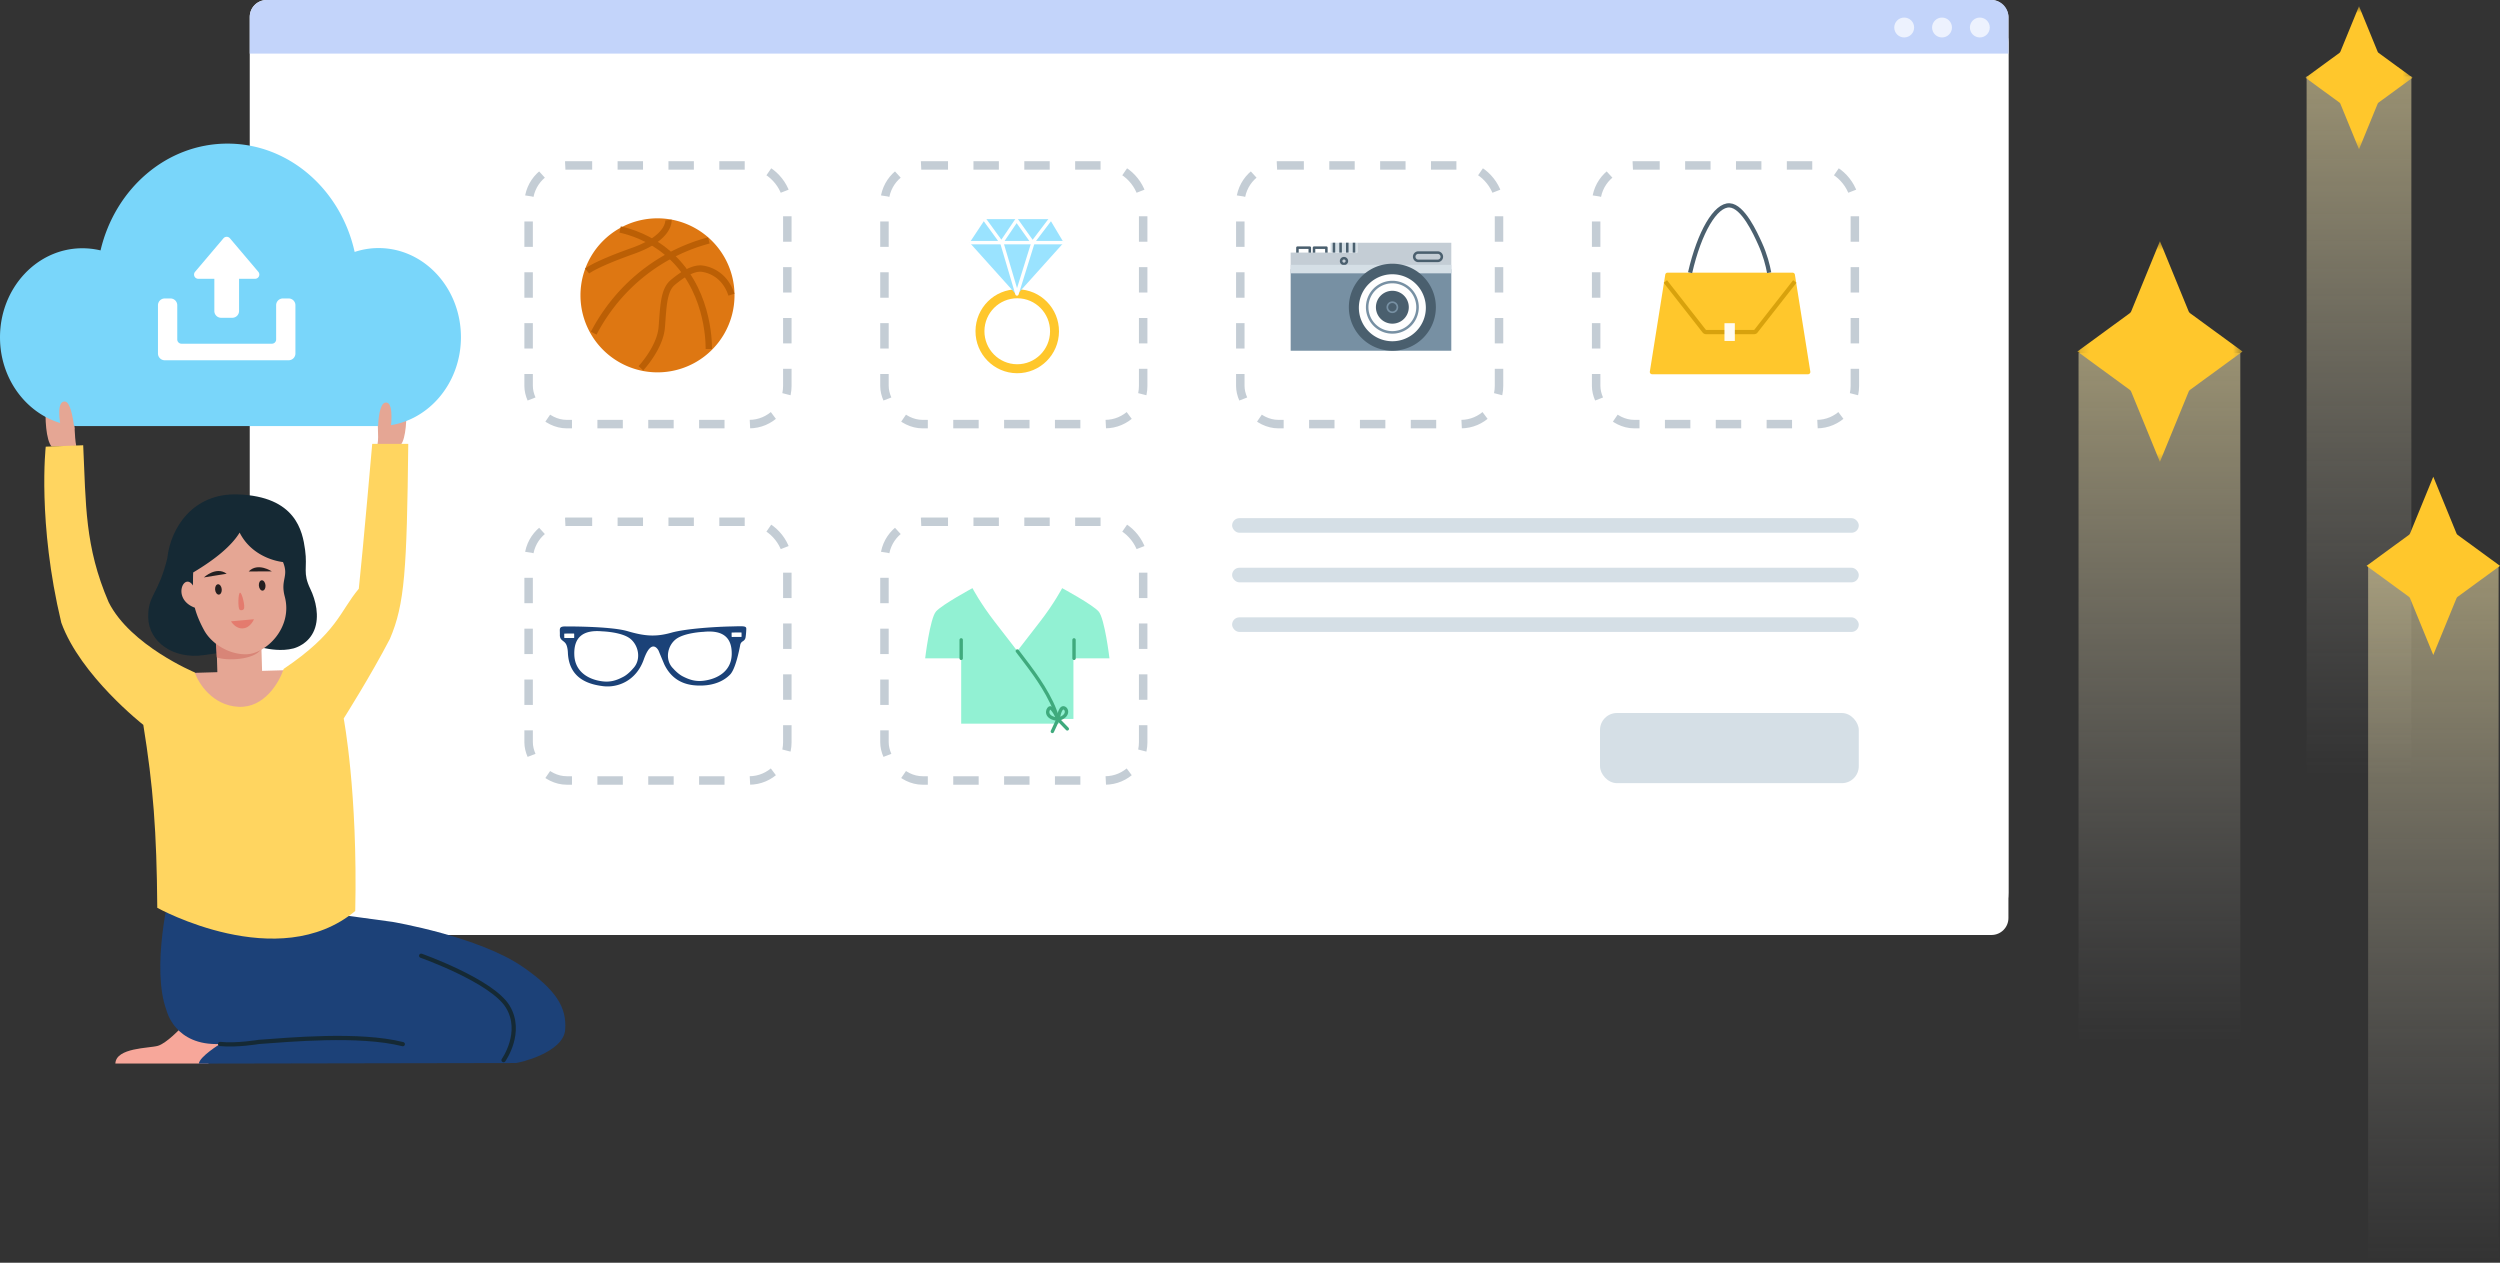 <svg xmlns="http://www.w3.org/2000/svg" width="295" height="149" fill="none" viewBox="0 0 295 149">
    <rect x="0" y="0" width="295" height="149" fill="#333333" stroke="none"/>
    <rect width="193.893" height="110.328" x="43.102" fill="#fff" rx="5"/>
    <rect width="207.526" height="110.328" x="29.469" fill="#fff" rx="2"/>
    <path fill="#C3D4FA" d="M29.469 2.003C29.469.897 30.365 0 31.472 0h203.52c1.106 0 2.003.897 2.003 2.003v4.323H29.469V2.003z"/>
    <circle cx="224.695" cy="3.246" r="1.173" fill="#fff" opacity=".7"/>
    <circle cx="229.158" cy="3.246" r="1.173" fill="#fff" opacity=".7"/>
    <circle cx="233.621" cy="3.246" r="1.173" fill="#fff" opacity=".7"/>
    <rect width="73.947" height="1.724" x="145.389" y="61.142" fill="#D5DFE6" rx=".861"/>
    <rect width="73.947" height="1.724" x="145.389" y="66.993" fill="#D5DFE6" rx=".861"/>
    <rect width="73.947" height="1.724" x="145.389" y="72.845" fill="#D5DFE6" rx=".861"/>
    <rect width="30.535" height="8.278" x="188.801" y="84.135" fill="#D5DFE6" rx="2"/>
    <path fill="#1B4278" fill-rule="evenodd" d="M66.728 73.92c.042 0 5.319-.034 7.319.556 2 .591 3.32.702 5.16.185 1.838-.517 5.565-.709 6.989-.738 1.423-.03 1.862-.097 1.865.261.002.358-.064.934-.091 1.06-.023.103-.071.279-.34.44a.612.612 0 0 0-.282.412c-.145.779-.577 2.846-1.18 3.483-.749.791-1.905 1.261-3.258 1.312-1.354.05-3.394-.147-4.525-2.498 0 0-.595-1.414-.652-1.568-.057-.154-.848-1.594-1.767.994-.919 2.588-3.148 3.355-4.796 3.15-1.649-.204-3.998-.849-4.157-3.894 0 0-.004-.771-.272-1.149-.268-.377-.7-.375-.677-1.034.024-.66-.187-.977.664-.973z" clip-rule="evenodd"/>
    <path fill="#fff" fill-rule="evenodd" d="M67.708 75.281l-1.076.007a.049.049 0 0 1-.049-.048l-.003-.43c0-.026.022-.048.049-.048l1.075-.007c.027 0 .049.022.05.049l.002.428a.049.049 0 0 1-.048.05zM87.457 75.157l-1.076.006a.049.049 0 0 1-.049-.048l-.003-.429c0-.027.022-.049.049-.049l1.075-.007c.027 0 .049.022.049.049l.003.429a.049.049 0 0 1-.048.049zM73.556 79.86c-.704.371-1.429.662-2.447.54-1.628-.194-3.268-1.102-3.34-3.127-.073-2.025.97-2.992 3.303-2.774 0 0 2.333.066 3.328.892.87.722 1.195 2.095.603 3.097a2.09 2.09 0 0 1-.31.404s-.524.646-1.137.969zM80.595 79.827c.707.354 1.435.629 2.45.497 1.623-.21 3.25-1.118 3.298-3.097.047-1.98-1.007-2.91-3.335-2.67 0 0-2.328.095-3.31.914-.862.716-1.169 2.061-.566 3.033.086.14.191.27.316.391 0 0 .53.624 1.147.932z" clip-rule="evenodd"/>
    <path fill="#92F1D3" fill-rule="evenodd" d="M115.251 84.873c.688-2.618 2.827-5.43 3.428-6.25.641-.876 2.307-3.032 4.016-5.232 1.708-2.2 2.639-3.99 2.639-3.99s3.574 1.93 4.301 2.751c.72.813 1.282 5.531 1.282 5.531h-4.251v7.154l-11.415.036z" clip-rule="evenodd"/>
    <path fill="#92F1D3" fill-rule="evenodd" d="M113.419 77.683v7.71h11.532c-.512-2.755-2.904-5.895-3.544-6.77-.642-.876-2.307-3.033-4.016-5.233-1.708-2.2-2.64-3.99-2.64-3.99s-3.574 1.931-4.301 2.752c-.719.813-1.281 5.531-1.281 5.531h4.25z" clip-rule="evenodd"/>
    <path stroke="#3FAA7D" stroke-linecap="round" stroke-linejoin="round" stroke-width=".4" d="M124.834 84.873c-.687-2.618-2.827-5.43-3.427-6.25-.283-.386-.766-1.023-1.364-1.802M113.42 75.505v2.179M126.735 77.684v-2.179"/>
    <path stroke="#3FAA7D" stroke-linecap="round" stroke-linejoin="round" stroke-width=".4" d="M124.845 84.875c.056.007-.674-1.522-.985-1.334-.311.19-.563 1.158.985 1.334z" clip-rule="evenodd"/>
    <path stroke="#3FAA7D" stroke-linecap="round" stroke-linejoin="round" stroke-width=".4" d="M124.845 84.875s.202-1.391.642-1.35c.44.042.717.985-.642 1.35z" clip-rule="evenodd"/>
    <path stroke="#3FAA7D" stroke-linecap="round" stroke-linejoin="round" stroke-width=".4" d="M124.178 86.31l.667-1.435 1.095 1.133"/>
    <path fill="#E5A694" d="M5.414 47.625c-.128 1.784.017 4.27.665 5.062l2.916-.072c-.206-.985-.236-3.291-.324-5.237-.06-1.328-.027-3.566-.88-3.724-.842-.155-2.198 1.491-2.377 3.97zM47.925 47.704c.1 1.597-.016 4.027-.627 4.775l-2.75-.068c.194-.929-.08-2.656.004-4.492.057-1.252.402-3.27 1.083-3.723.61-.406 2.031-.61 2.29 3.508z"/>
    <path fill="#79D6FA" d="M45.2 50.273c5.115-.298 9.19-4.866 9.19-10.49 0-5.806-4.35-10.511-9.72-10.511-.976 0-1.93.16-2.822.459-1.613-7.322-7.724-12.785-15.003-12.785-7.237 0-13.285 5.371-14.982 12.601a9.33 9.33 0 0 0-2.144-.252C4.35 29.295 0 34 0 39.807c0 5.531 3.947 10.03 8.955 10.466h36.246z"/>
    <path fill="#fff" fill-rule="evenodd" d="M26.368 28.12a.5.5 0 0 1 .764 0l3.35 3.954a.5.5 0 0 1-.382.824H28.21v3.8a.801.801 0 0 1-.801.801h-1.316a.801.801 0 0 1-.801-.801v-3.8H23.4a.5.5 0 0 1-.382-.824l3.35-3.954zm7.017 7.097a.801.801 0 0 0-.801.8v4.04a.5.5 0 0 1-.501.501H21.417a.5.5 0 0 1-.5-.5v-4.04a.801.801 0 0 0-.802-.8h-.675a.801.801 0 0 0-.8.8v5.692c0 .443.358.801.8.801H34.06a.801.801 0 0 0 .8-.802v-5.691a.801.801 0 0 0-.8-.801h-.675z" clip-rule="evenodd"/>
    <path fill="#F7A79A" fill-rule="evenodd" d="M21.384 121.269s-1.73 1.84-2.752 2.138c-1.024.299-4.935.199-5.02 2.089H24.58l2.21-3.183-5.406-1.044z" clip-rule="evenodd"/>
    <path fill="#1C4178" fill-rule="evenodd" d="M25.967 123.19s-2.421 1.492-2.504 2.315l37.405-.068c.33 0 5.618-1.209 5.822-3.927.203-2.708-1.151-4.739-4.942-7.379-5.208-3.627-15.436-5.349-15.436-5.349l-26.268-3.588s-2.258 9.025-.39 14.047c0 0 .964 4.194 6.313 3.949z" clip-rule="evenodd"/>
    <path stroke="#152934" stroke-linecap="round" stroke-linejoin="round" stroke-width=".5" d="M59.417 125.098s2.35-3.301.486-6.333c-1.863-3.032-10.206-5.988-10.206-5.988M47.53 123.209c-5.16-1.298-13.433-.512-16.968-.265 0 0-2.641.447-4.595.245"/>
    <path fill="#152934" d="M28.053 58.34c-5.252-.176-7.92 3.905-8.313 7.543-1.066 4.325-2.273 4.289-2.252 6.921.024 2.959 3.005 5.017 6.546 4.503 2.07-.3 6.603-.937 7.145-.83.541.106 2.035.41 3.446.038.33-.087 1.813-.563 2.46-2.168.647-1.605.167-3.544-.459-4.837-.944-1.95-.322-2.416-.625-4.628-.303-2.211-1.091-6.312-7.948-6.542z"/>
    <path fill="#E5A694" fill-rule="evenodd" d="M30.956 80.196l-5.278.154-.047-1.625-.114-3.898 5.278-.154.161 5.523z" clip-rule="evenodd"/>
    <path fill="#D88577" fill-rule="evenodd" d="M30.81 76.618c-.836 1.273-4.088 1.387-5.23.953l-.149-2.382 5.38 1.43z" clip-rule="evenodd"/>
    <path fill="#E5A694" fill-rule="evenodd" d="M33.601 70.391c.98 3.686-2.225 6.76-4.528 6.813-2.034.047-4.107-1.234-4.98-2.82-.874-1.587-1.103-2.674-1.103-2.674-2.774-1.034-1.27-4.253-.218-2.62 0 0-.002-1.116.024-1.54 2.552-1.522 4.491-3.092 5.483-4.704 1.185 2.364 3.553 3.276 5.115 3.478.717 1.738-.328 2.053.207 4.067zM28.647 86.318a7.086 7.086 0 0 0 6.875-7.29l-14.165.414a7.086 7.086 0 0 0 7.29 6.876z" clip-rule="evenodd"/>
    <path fill="#FFD560" d="M12.818 71.053c2.557 5.115 10.158 8.29 10.158 8.29.443 1.287 2.095 3.902 5.16 4.061 3.065.159 4.832-2.913 5.333-4.47 6.367-4.295 6.606-6.766 8.87-9.465.5-4.67 1.583-17.095 1.583-17.095h4.253c-.166 14.926-.417 18.93-2.168 23.015-2.251 4.336-5.45 9.392-5.45 9.392s1.668 8.712 1.361 22.717c-9.075 7.546-23.36-.375-23.36-.375-.07-9.052-.486-14.389-1.648-21.589 0 0-7.427-5.809-9.679-12.063C4.396 61.63 5.397 52.707 5.397 52.707l4.42-.167c.333 7.005.166 11.925 3.001 18.513z"/>
    <path fill="#231F20" fill-rule="evenodd" d="M26.75 67.703l-2.693.432s1.454-1.359 2.692-.432zM29.346 67.434l2.726-.012s-1.656-1.104-2.727.012z" clip-rule="evenodd"/>
    <path fill="#E47B6E" fill-rule="evenodd" d="M28.331 69.937c-.251.023-.254 1.804-.077 1.985.158.163.42.082.514-.048.201-.28-.225-1.956-.437-1.937zM28.69 74.147c-.914.083-1.43-.831-1.43-.831l2.706-.246s-.39.997-1.277 1.077z" clip-rule="evenodd"/>
    <path fill="#231F20" fill-rule="evenodd" d="M31.327 69.046c.034.337-.114.628-.329.65-.215.02-.417-.236-.45-.573-.034-.337.114-.628.328-.649.216-.022.418.234.451.572zM26.164 69.514c.034.338-.113.629-.33.65-.214.022-.416-.235-.45-.572-.033-.337.114-.628.33-.649.215-.022.417.234.45.572z" clip-rule="evenodd"/>
    <path fill="#E5A694" d="M7.655 47.378c-.948-.068-.722 2.2-.338 3.554l1.472-.288c-.18-1.376-.483-3.22-1.134-3.266zM45.432 47.513c.914-.237.84 1.949.63 3.3l-1.454-.102c.01-1.35.21-3.039.824-3.198z"/>
    <rect width="30.527" height="30.527" x="62.377" y="19.518" stroke="#C4CDD5" stroke-dasharray="3 3" rx="4.5"/>
    <rect width="30.527" height="30.527" x="62.377" y="61.569" stroke="#C4CDD5" stroke-dasharray="3 3" rx="4.5"/>
    <rect width="30.527" height="30.527" x="104.367" y="19.518" stroke="#C4CDD5" stroke-dasharray="3 3" rx="4.5"/>
    <rect width="30.527" height="30.527" x="104.367" y="61.569" stroke="#C4CDD5" stroke-dasharray="3 3" rx="4.5"/>
    <rect width="30.527" height="30.527" x="146.356" y="19.518" stroke="#C4CDD5" stroke-dasharray="3 3" rx="4.5"/>
    <path stroke="#4A5F6E" stroke-linecap="round" stroke-linejoin="round" stroke-width=".3" d="M154.556 29.804v-.58h-1.458v.58M156.513 29.804v-.58h-1.459v.58"/>
    <path fill="#C4CDD5" fill-rule="evenodd" d="M171.253 28.646h-11.084v1.158h-7.87v1.952h18.954v-3.11z" clip-rule="evenodd"/>
    <path fill="#7790A3" fill-rule="evenodd" d="M152.299 41.386h18.954v-9.63h-18.954v9.63z" clip-rule="evenodd"/>
    <path stroke="#4A5F6E" stroke-linecap="round" stroke-linejoin="round" stroke-width=".3" d="M169.646 30.783h-2.302a.49.49 0 0 1 0-.979h2.302c.269 0 .49.22.49.49s-.221.489-.49.489z" clip-rule="evenodd"/>
    <path fill="#D5DFE6" fill-rule="evenodd" d="M157.011 29.805h3.16v-1.16h-3.16v1.16z" clip-rule="evenodd"/>
    <path stroke="#4A5F6E" stroke-linecap="round" stroke-linejoin="round" stroke-width=".3" d="M158.931 30.807a.34.34 0 1 1-.68 0 .34.34 0 0 1 .68 0z" clip-rule="evenodd"/>
    <path stroke="#4A5F6E" stroke-width=".3" d="M157.406 28.638v1.166M158.978 28.638v1.166M158.189 28.638v1.166M159.772 28.638v1.166"/>
    <path stroke="#D5DFE6" stroke-linejoin="round" d="M152.299 31.756h18.954"/>
    <path fill="#4A5F6E" fill-rule="evenodd" d="M169.433 36.252a5.134 5.134 0 1 1-10.268 0 5.134 5.134 0 0 1 10.268 0z" clip-rule="evenodd"/>
    <path fill="#FEFEFE" fill-rule="evenodd" d="M168.25 36.252a3.952 3.952 0 1 1-7.903 0 3.952 3.952 0 0 1 7.903 0z" clip-rule="evenodd"/>
    <path stroke="#7790A3" stroke-width=".3" d="M167.269 36.252a2.971 2.971 0 1 1-5.942 0 2.971 2.971 0 0 1 5.942 0z" clip-rule="evenodd"/>
    <path fill="#4A5F6E" fill-rule="evenodd" d="M166.238 36.252a1.94 1.94 0 1 1-3.88.001 1.94 1.94 0 0 1 3.88 0z" clip-rule="evenodd"/>
    <path stroke="#7790A3" stroke-width=".2" d="M164.892 36.252a.593.593 0 1 1-1.187.002.593.593 0 0 1 1.187-.002z" clip-rule="evenodd"/>
    <rect width="30.527" height="30.527" x="188.346" y="19.518" stroke="#C4CDD5" stroke-dasharray="3 3" rx="4.5"/>
    <path fill="#DE7712" fill-rule="evenodd" d="M86.672 34.85a9.088 9.088 0 1 1-18.176 0 9.088 9.088 0 0 1 18.176 0z" clip-rule="evenodd"/>
    <path stroke="#BB5F05" stroke-linejoin="bevel" stroke-width=".75" d="M73.175 27.08c1.385.315 3.495 1.014 5.503 2.694 4.86 4.062 4.963 10.374 4.964 11.406"/>
    <path stroke="#BB5F05" stroke-linejoin="bevel" stroke-width=".75" d="M83.642 28.369a21.36 21.36 0 0 0-7.223 3.477c-3.522 2.608-5.438 5.7-6.362 7.469M78.876 25.967s.255 2.06-4.2 3.64c-4.456 1.58-5.4 2.378-5.4 2.378M75.624 43.458s2.278-2.425 2.465-4.848c.189-2.422.212-4.365 1.295-5.276 1.082-.911 2.423-1.775 3.481-1.63 1.06.143 2.73.866 3.447 3.07"/>
    <path fill="#FFC72C" fill-rule="evenodd" d="M120.008 42.981c-2.138-.014-3.86-1.769-3.845-3.919.015-2.15 1.759-3.88 3.898-3.866 2.138.014 3.86 1.769 3.845 3.919-.014 2.15-1.759 3.881-3.898 3.866zm.06-8.845c-2.72-.018-4.94 2.184-4.959 4.92-.018 2.734 2.173 4.966 4.893 4.985 2.72.018 4.94-2.184 4.959-4.92.018-2.734-2.173-4.966-4.893-4.985z" clip-rule="evenodd"/>
    <path fill="#9AE3FF" fill-rule="evenodd" d="M114.415 28.63l1.836-2.769h7.616l1.652 2.768-5.552 6.182-5.552-6.182z" clip-rule="evenodd"/>
    <path stroke="#fff" stroke-linecap="round" stroke-linejoin="round" stroke-width=".4" d="M114.559 28.628h10.814M116.243 25.98l1.924 2.65 1.792-2.65 1.888 2.65 2.012-2.65"/>
    <path stroke="#fff" stroke-linecap="round" stroke-linejoin="round" stroke-width=".4" d="M118.211 28.63s1.719 5.774 1.793 6.061l1.888-6.062"/>
    <path fill="#FFC72C" fill-rule="evenodd" d="M204.149 32.176h-7.381a.27.27 0 0 0-.267.228l-1.82 11.443a.271.271 0 0 0 .268.314h18.4c.166 0 .294-.15.268-.314l-1.82-11.443a.273.273 0 0 0-.268-.228h-7.38z" clip-rule="evenodd"/>
    <path stroke="#D8A20D" stroke-width=".5" d="M211.785 33.217l-4.592 5.866a.267.267 0 0 1-.209.102H201.313a.265.265 0 0 1-.208-.102l-4.593-5.866"/>
    <path fill="#FFFBF1" fill-rule="evenodd" d="M203.488 40.233h1.222v-2.095h-1.222v2.095z" clip-rule="evenodd"/>
    <path stroke="#4A5F6E" stroke-width=".5" d="M199.432 32.176c1.096-4.796 3.013-8.04 4.664-7.943 1.582.094 3.022 3.265 3.584 4.503.614 1.35.917 2.563 1.08 3.44"/>
    <path fill="url(#a)" d="M245.268 41.659h19.089v81.266h-19.089z"/>
    <path fill="url(#b)" d="M272.18 9.006h12.361v82.561H272.18z"/>
    <path fill="url(#c)" d="M279.44 66.694h15.396v82.031H279.44z"/>
    <mask id="d" width="20" height="27" x="245" y="28" maskUnits="userSpaceOnUse">
        <path fill="#fff" fill-rule="evenodd" d="M245.127 28.46h19.49v26.038h-19.49V28.46z" clip-rule="evenodd"/>
    </mask>
    <g mask="url(#d)">
        <path fill="#FFC72C" fill-rule="evenodd" d="M251.495 36.707a.6.6 0 0 1-.194.26l-6.174 4.512 6.174 4.511c.082.06.149.15.194.26l3.376 8.247 3.377-8.247a.6.6 0 0 1 .194-.26l6.175-4.511-6.175-4.512a.607.607 0 0 1-.194-.26l-3.377-8.248-3.376 8.248z" clip-rule="evenodd"/>
    </g>
    <mask id="e" width="13" height="18" x="272" y="0" maskUnits="userSpaceOnUse">
        <path fill="#fff" fill-rule="evenodd" d="M272.045.727h12.639v16.887h-12.639V.727z" clip-rule="evenodd"/>
    </mask>
    <g mask="url(#e)">
        <path fill="#FFC72C" fill-rule="evenodd" d="M276.174 6.076a.385.385 0 0 1-.126.17l-4.004 2.925 4.004 2.926a.376.376 0 0 1 .126.169l2.19 5.348 2.189-5.348a.392.392 0 0 1 .127-.169l4.004-2.926-4.004-2.926a.402.402 0 0 1-.127-.169L278.364.727l-2.19 5.35z" clip-rule="evenodd"/>
    </g>
    <path fill="#FFC72C" fill-rule="evenodd" d="M284.399 62.915a.513.513 0 0 1-.157.21l-4.988 3.645 4.988 3.643a.513.513 0 0 1 .157.21l2.728 6.664 2.728-6.663a.466.466 0 0 1 .157-.21L295 66.77l-4.988-3.644a.466.466 0 0 1-.157-.21l-2.728-6.664-2.728 6.663z" clip-rule="evenodd"/>
    <defs>
        <linearGradient id="a" x1="255.152" x2="255.152" y1="41.717" y2="122.982" gradientUnits="userSpaceOnUse">
            <stop stop-color="#FFEEB0" stop-opacity=".5"/>
            <stop offset="1" stop-color="#C4C4C4" stop-opacity="0"/>
        </linearGradient>
        <linearGradient id="b" x1="278.738" x2="278.738" y1="9.019" y2="91.58" gradientUnits="userSpaceOnUse">
            <stop stop-color="#FFEEB0" stop-opacity=".5"/>
            <stop offset="1" stop-color="#C4C4C4" stop-opacity="0"/>
        </linearGradient>
        <linearGradient id="c" x1="287.526" x2="287.526" y1="66.786" y2="148.817" gradientUnits="userSpaceOnUse">
            <stop stop-color="#FFEEB0" stop-opacity=".5"/>
            <stop offset="1" stop-color="#C4C4C4" stop-opacity="0"/>
        </linearGradient>
    </defs>
</svg>
